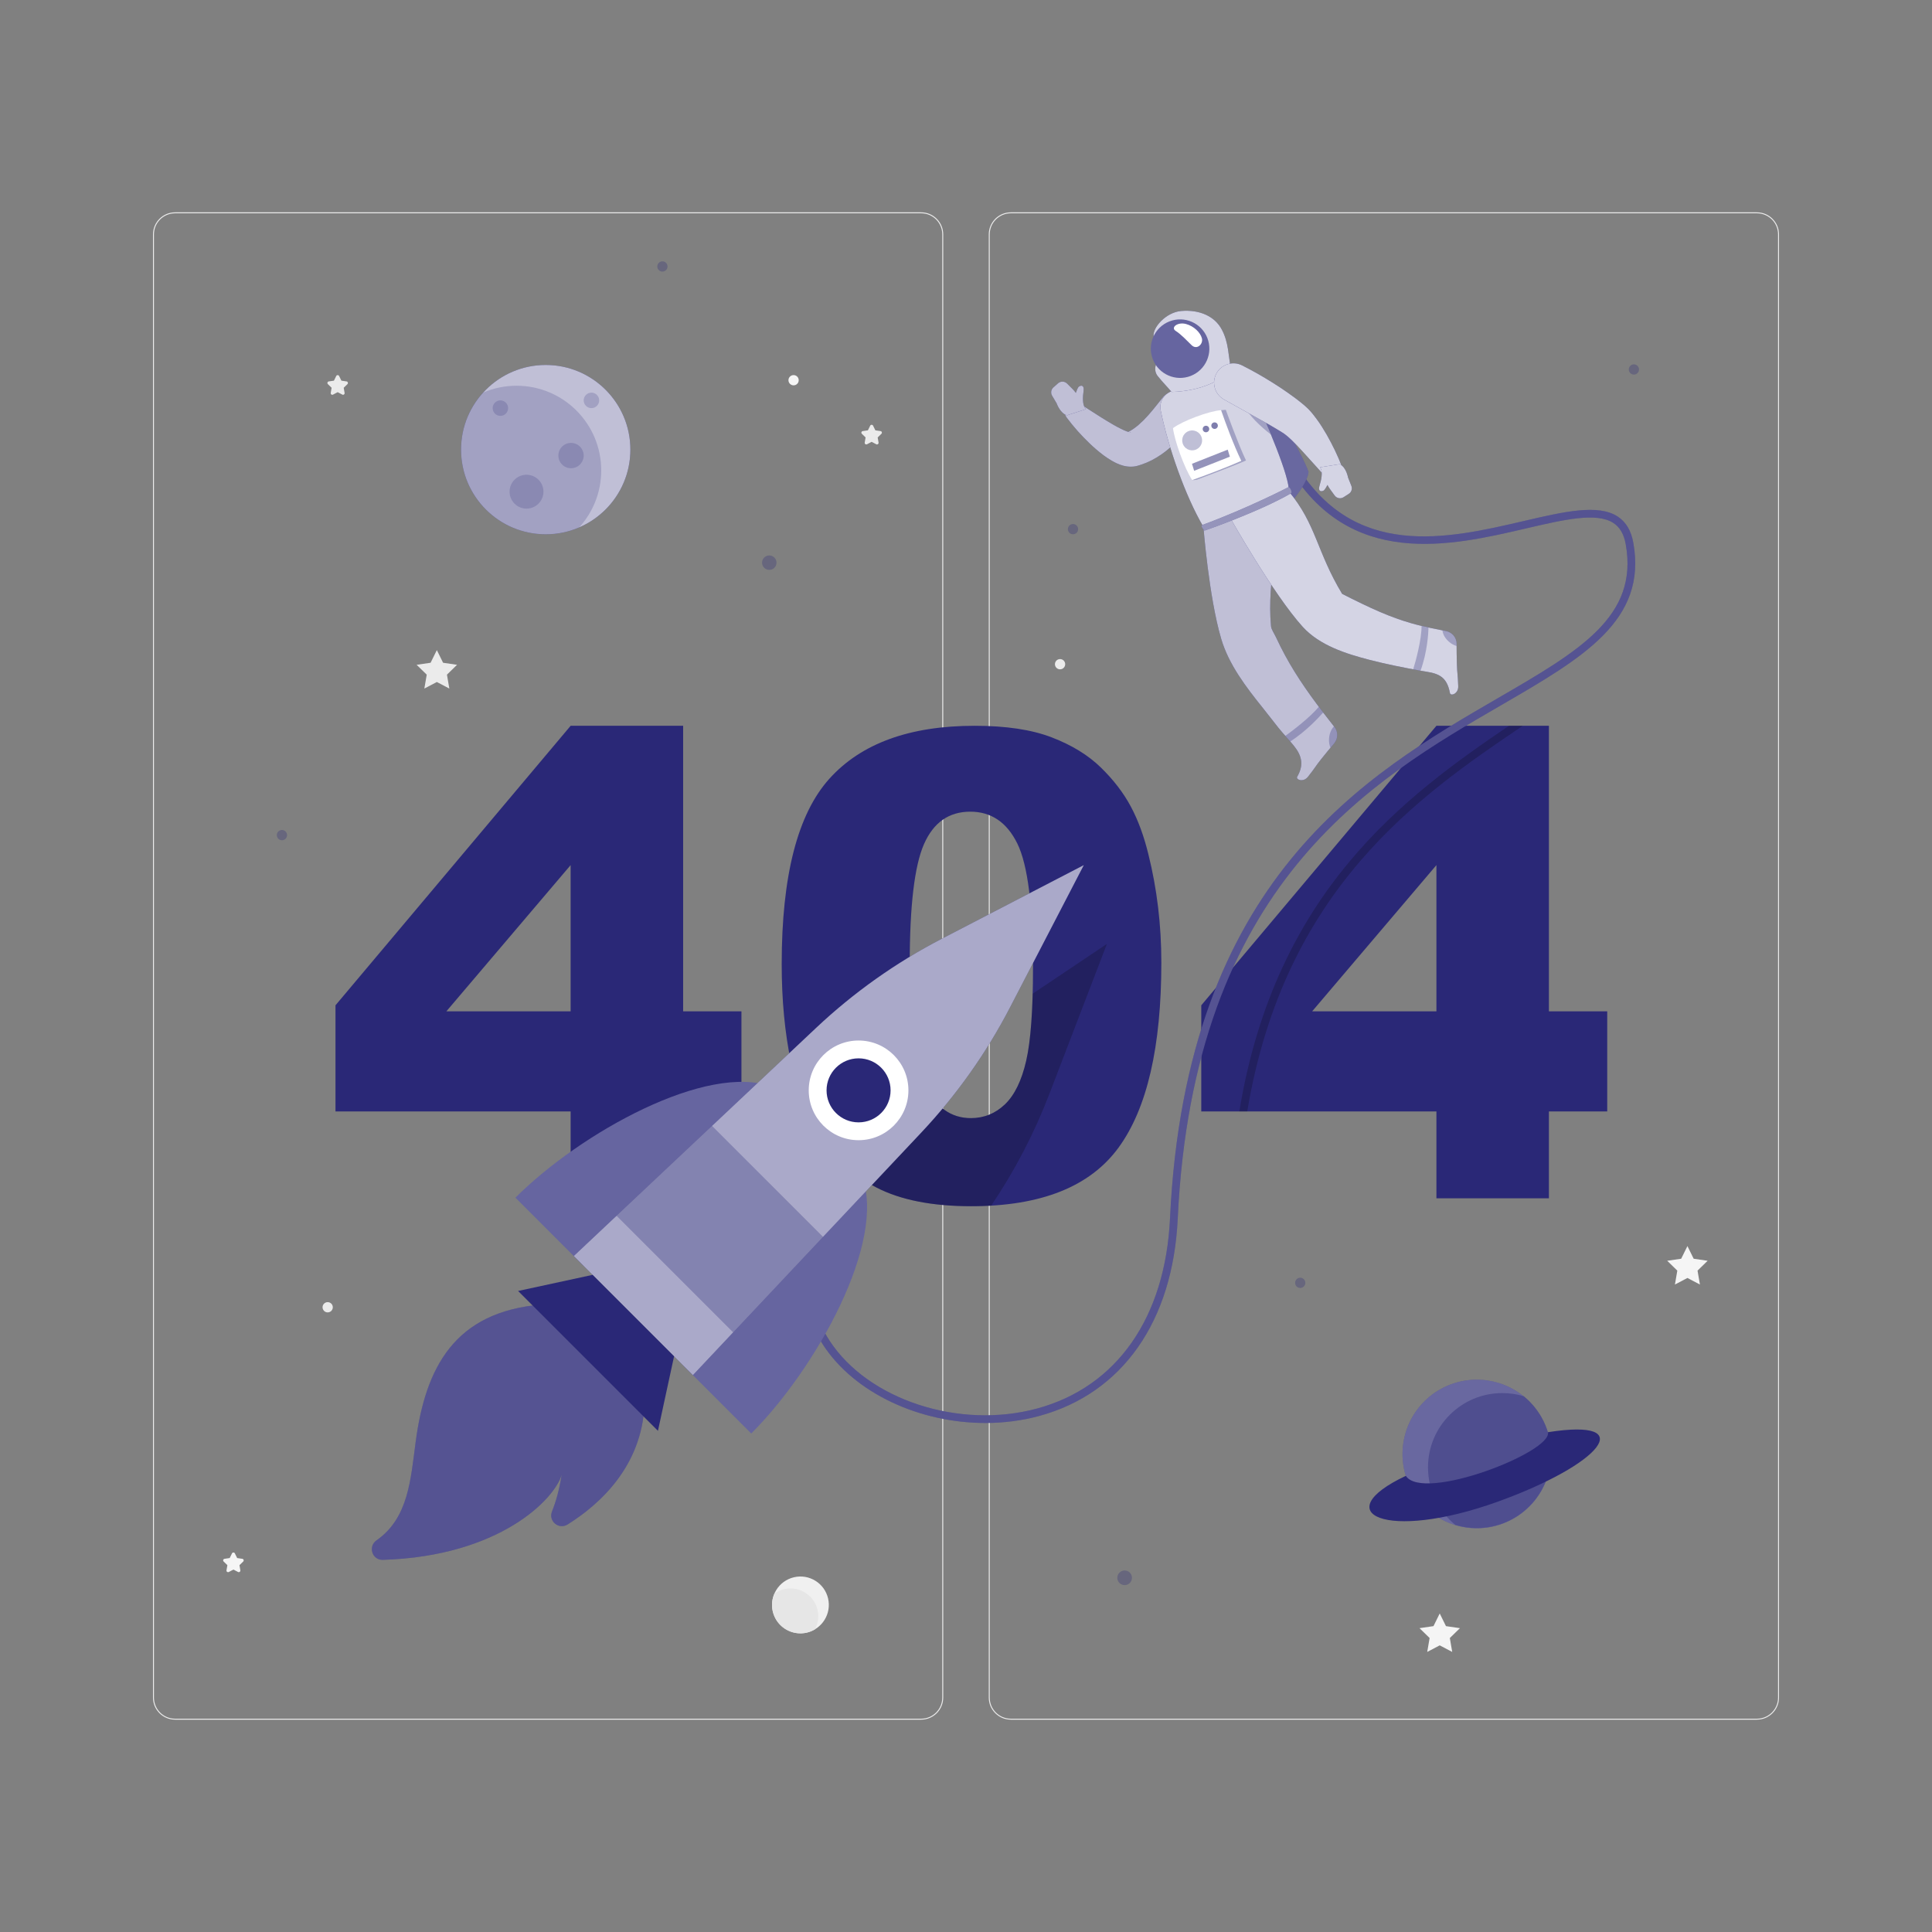 <svg width="500" height="500" viewBox="0 0 500 500" fill="none" xmlns="http://www.w3.org/2000/svg">
<rect x="0" y="0" width="500" height="500" fill="#808080" stroke="none"/>
<path d="M238.401 445.047H45.302C42.155 445.047 39.594 442.487 39.594 439.339V60.66C39.594 57.513 42.155 54.952 45.302 54.952H238.401C241.547 54.952 244.108 57.513 244.108 60.66V439.339C244.108 442.487 241.547 445.047 238.401 445.047ZM45.302 55.203C42.292 55.203 39.844 57.651 39.844 60.661V439.34C39.844 442.35 42.292 444.798 45.302 444.798H238.401C241.41 444.798 243.858 442.35 243.858 439.34V60.66C243.858 57.651 241.41 55.202 238.401 55.202L45.302 55.203Z" fill="#EBEBEB"/>
<path d="M454.698 445.047H261.599C258.453 445.047 255.892 442.487 255.892 439.339V60.66C255.892 57.513 258.453 54.952 261.599 54.952H454.698C457.846 54.952 460.406 57.513 460.406 60.66V439.339C460.406 442.487 457.845 445.047 454.698 445.047ZM261.599 55.203C258.59 55.203 256.142 57.651 256.142 60.661V439.34C256.142 442.35 258.59 444.798 261.599 444.798H454.698C457.708 444.798 460.156 442.35 460.156 439.34V60.66C460.156 57.651 457.708 55.202 454.698 55.202L261.599 55.203Z" fill="#EBEBEB"/>
<path d="M113.054 168.247L114.671 171.523L118.286 172.049L115.67 174.599L116.288 178.2L113.054 176.5L109.82 178.2L110.438 174.599L107.821 172.049L111.437 171.523L113.054 168.247Z" fill="#EBEBEB"/>
<path d="M436.705 322.483L438.322 325.759L441.937 326.285L439.321 328.835L439.939 332.436L436.705 330.736L433.471 332.436L434.088 328.835L431.472 326.285L435.088 325.759L436.705 322.483Z" fill="#F5F5F5"/>
<path d="M372.599 417.566L374.216 420.842L377.832 421.367L375.215 423.918L375.833 427.519L372.599 425.819L369.365 427.519L369.983 423.918L367.366 421.367L370.982 420.842L372.599 417.566Z" fill="#F5F5F5"/>
<path d="M225.945 110.154L226.545 111.37L227.887 111.565C228.222 111.614 228.356 112.025 228.113 112.262L227.142 113.209L227.371 114.546C227.428 114.88 227.078 115.134 226.779 114.977L225.578 114.346L224.377 114.977C224.077 115.135 223.727 114.88 223.785 114.546L224.014 113.209L223.043 112.262C222.801 112.026 222.934 111.614 223.269 111.565L224.611 111.37L225.211 110.154C225.362 109.85 225.795 109.85 225.945 110.154Z" fill="#EBEBEB"/>
<path d="M60.777 402.008L61.377 403.224L62.719 403.419C63.054 403.468 63.188 403.879 62.945 404.116L61.974 405.063L62.203 406.4C62.26 406.734 61.91 406.988 61.611 406.831L60.41 406.2L59.209 406.831C58.909 406.988 58.559 406.734 58.617 406.4L58.846 405.063L57.875 404.116C57.633 403.88 57.766 403.468 58.101 403.419L59.443 403.224L60.043 402.008C60.194 401.704 60.627 401.704 60.777 402.008Z" fill="#F5F5F5"/>
<path d="M87.755 97.301L88.355 98.517L89.697 98.712C90.032 98.761 90.166 99.172 89.923 99.409L88.952 100.356L89.181 101.693C89.238 102.027 88.888 102.281 88.588 102.123L87.387 101.492L86.187 102.123C85.887 102.281 85.537 102.026 85.594 101.693L85.823 100.356L84.852 99.409C84.61 99.173 84.743 98.761 85.078 98.712L86.42 98.517L87.02 97.301C87.172 96.997 87.605 96.997 87.755 97.301Z" fill="#EBEBEB"/>
<path d="M86.131 338.319C86.131 339.052 85.537 339.646 84.804 339.646C84.071 339.646 83.477 339.052 83.477 338.319C83.477 337.586 84.071 336.992 84.804 336.992C85.536 336.992 86.131 337.586 86.131 338.319Z" fill="#EBEBEB"/>
<path d="M275.671 171.894C275.671 172.627 275.077 173.221 274.344 173.221C273.611 173.221 273.017 172.627 273.017 171.894C273.017 171.161 273.611 170.567 274.344 170.567C275.077 170.567 275.671 171.161 275.671 171.894Z" fill="#EBEBEB"/>
<path d="M206.707 98.4C206.707 99.133 206.113 99.727 205.38 99.727C204.647 99.727 204.053 99.133 204.053 98.4C204.053 97.667 204.647 97.073 205.38 97.073C206.113 97.073 206.707 97.668 206.707 98.4Z" fill="#F5F5F5"/>
<path d="M208.84 422.498C212.79 421.565 215.235 417.608 214.303 413.658C213.37 409.709 209.413 407.263 205.463 408.196C201.514 409.128 199.068 413.086 200.001 417.035C200.933 420.985 204.891 423.43 208.84 422.498Z" fill="#F0F0F0"/>
<path d="M204.597 411.09C203.037 411.09 201.587 411.59 200.407 412.45C200.017 413.35 199.797 414.34 199.797 415.38C199.797 419.44 203.087 422.72 207.147 422.72C208.517 422.72 209.807 422.34 210.907 421.681C210.897 421.671 210.897 421.671 210.907 421.671C211.457 420.651 211.767 419.491 211.767 418.251C211.767 414.3 208.557 411.09 204.597 411.09Z" fill="#E6E6E6"/>
<path d="M147.68 287.645H86.825V260.17L147.68 187.833H176.795V261.728H191.885V287.645H176.795V310.117H147.68V287.645ZM147.68 261.728V223.89L115.524 261.728H147.68Z" fill="#2A2877"/>
<path d="M202.302 249.508C202.302 226.654 206.415 210.662 214.645 201.53C222.874 192.399 235.407 187.833 252.249 187.833C260.34 187.833 266.984 188.832 272.178 190.827C277.372 192.823 281.61 195.42 284.89 198.618C288.17 201.817 290.754 205.179 292.64 208.706C294.527 212.232 296.044 216.347 297.192 221.05C299.433 230.017 300.554 239.367 300.554 249.099C300.554 270.914 296.863 286.881 289.482 296.995C282.1 307.111 269.388 312.167 251.345 312.167C241.229 312.167 233.055 310.553 226.823 307.328C220.589 304.103 215.476 299.373 211.486 293.14C208.586 288.712 206.331 282.656 204.72 274.974C203.107 267.292 202.302 258.804 202.302 249.508ZM235.436 249.59C235.436 264.9 236.789 275.357 239.495 280.962C242.202 286.566 246.125 289.368 251.264 289.368C254.654 289.368 257.593 288.179 260.081 285.8C262.569 283.422 264.4 279.664 265.577 274.524C266.752 269.385 267.34 261.374 267.34 250.493C267.34 234.529 265.987 223.798 263.281 218.303C260.574 212.807 256.515 210.06 251.101 210.06C245.578 210.06 241.587 212.863 239.126 218.467C236.666 224.071 235.436 234.446 235.436 249.59Z" fill="#2A2877"/>
<path d="M371.744 287.645H310.889V260.17L371.744 187.833H400.859V261.728H415.949V287.645H400.859V310.117H371.744V287.645ZM371.744 261.728V223.89L339.589 261.728H371.744Z" fill="#2A2877"/>
<g opacity="0.3">
<path d="M200.952 145.618C200.952 146.648 200.117 147.483 199.087 147.483C198.057 147.483 197.222 146.648 197.222 145.618C197.222 144.588 198.057 143.753 199.087 143.753C200.117 143.753 200.952 144.588 200.952 145.618Z" fill="#2A2877"/>
<path d="M72.966 217.452C73.697 217.452 74.289 216.86 74.289 216.129C74.289 215.398 73.697 214.806 72.966 214.806C72.235 214.806 71.643 215.398 71.643 216.129C71.643 216.86 72.235 217.452 72.966 217.452Z" fill="#2A2877"/>
<path d="M291.054 410.226C292.099 410.226 292.947 409.378 292.947 408.333C292.947 407.287 292.099 406.44 291.054 406.44C290.009 406.44 289.161 407.287 289.161 408.333C289.161 409.378 290.009 410.226 291.054 410.226Z" fill="#2A2877"/>
<path d="M336.498 333.323C337.229 333.323 337.821 332.731 337.821 332C337.821 331.269 337.229 330.677 336.498 330.677C335.767 330.677 335.175 331.269 335.175 332C335.175 332.731 335.767 333.323 336.498 333.323Z" fill="#2A2877"/>
<path d="M424.173 95.619C424.173 96.35 423.581 96.942 422.85 96.942C422.119 96.942 421.527 96.35 421.527 95.619C421.527 94.888 422.119 94.296 422.85 94.296C423.581 94.296 424.173 94.888 424.173 95.619Z" fill="#2A2877"/>
<path d="M172.754 68.963C172.754 69.694 172.162 70.286 171.431 70.286C170.7 70.286 170.108 69.694 170.108 68.963C170.108 68.232 170.7 67.64 171.431 67.64C172.162 67.64 172.754 68.232 172.754 68.963Z" fill="#2A2877"/>
<path d="M277.695 138.266C278.426 138.266 279.018 137.674 279.018 136.943C279.018 136.212 278.426 135.62 277.695 135.62C276.964 135.62 276.372 136.212 276.372 136.943C276.372 137.674 276.964 138.266 277.695 138.266Z" fill="#2A2877"/>
</g>
<path d="M141.233 138.271C153.334 138.271 163.143 128.462 163.143 116.361C163.143 104.26 153.334 94.451 141.233 94.451C129.132 94.451 119.323 104.26 119.323 116.361C119.323 128.462 129.132 138.271 141.233 138.271Z" fill="#2A2877"/>
<path opacity="0.7" d="M141.233 138.271C153.334 138.271 163.143 128.462 163.143 116.361C163.143 104.26 153.334 94.451 141.233 94.451C129.132 94.451 119.323 104.26 119.323 116.361C119.323 128.462 129.132 138.271 141.233 138.271Z" fill="white"/>
<path opacity="0.2" d="M133.682 99.83C130.611 99.83 127.696 100.465 125.041 101.6C121.491 105.493 119.325 110.678 119.325 116.362C119.325 128.459 129.132 138.266 141.229 138.266C144.31 138.266 147.246 137.631 149.912 136.486C149.912 136.486 149.912 136.486 149.912 136.476C153.441 132.582 155.596 127.418 155.596 121.745C155.597 109.637 145.79 99.83 133.682 99.83Z" fill="#2A2877"/>
<path opacity="0.2" d="M131.504 105.623C131.504 106.729 130.607 107.626 129.501 107.626C128.395 107.626 127.498 106.729 127.498 105.623C127.498 104.517 128.395 103.62 129.501 103.62C130.607 103.62 131.504 104.517 131.504 105.623Z" fill="#2A2877"/>
<path opacity="0.2" d="M155.064 103.62C155.064 104.726 154.167 105.623 153.061 105.623C151.955 105.623 151.058 104.726 151.058 103.62C151.058 102.514 151.955 101.617 153.061 101.617C154.167 101.618 155.064 102.514 155.064 103.62Z" fill="#2A2877"/>
<path opacity="0.2" d="M151.058 117.901C151.058 119.711 149.591 121.179 147.78 121.179C145.97 121.179 144.502 119.711 144.502 117.901C144.502 116.091 145.969 114.623 147.78 114.623C149.59 114.623 151.058 116.091 151.058 117.901Z" fill="#2A2877"/>
<path opacity="0.2" d="M140.642 127.246C140.642 129.666 138.68 131.627 136.261 131.627C133.841 131.627 131.88 129.665 131.88 127.246C131.88 124.826 133.842 122.865 136.261 122.865C138.68 122.865 140.642 124.827 140.642 127.246Z" fill="#2A2877"/>
<path d="M400.907 380.704C403.347 370.37 396.948 360.015 386.615 357.575C376.281 355.135 365.926 361.534 363.486 371.867C361.046 382.201 367.445 392.556 377.778 394.996C388.112 397.436 398.467 391.037 400.907 380.704Z" fill="#2A2877"/>
<path opacity="0.3" d="M400.907 380.704C403.347 370.37 396.948 360.015 386.615 357.575C376.281 355.135 365.926 361.534 363.486 371.867C361.046 382.201 367.445 392.556 377.778 394.996C388.112 397.436 398.467 391.037 400.907 380.704Z" fill="white"/>
<path opacity="0.4" d="M394.333 361.339C392.584 360.808 390.721 360.527 388.795 360.527C378.176 360.527 369.566 369.137 369.566 379.755C369.566 385.773 372.325 391.134 376.656 394.663C378.405 395.194 380.268 395.475 382.195 395.475C392.814 395.475 401.423 386.865 401.423 376.247C401.423 370.23 398.664 364.858 394.333 361.339Z" fill="#2A2877"/>
<path d="M363.83 381.948C343.296 391.61 358.614 399.057 387.542 388.661C414.326 379.035 424.509 366.892 400.594 370.655C401.828 375.763 368.282 388.834 363.83 381.948Z" fill="#2A2877"/>
<path opacity="0.2" d="M394.097 187.83C367.207 206 332.397 229.96 322.787 287.64H320.737C330.087 230.66 363.627 206.07 390.527 187.83H394.097Z" fill="black"/>
<path d="M255.019 368.267C238.049 368.268 221.21 360.605 213.033 348.081C207.98 340.342 202.113 324.131 219.588 302.503L221.144 303.761C208.782 319.06 206.496 334.411 214.708 346.988C224.702 362.297 248.304 369.994 268.438 364.516C289.066 358.903 301.59 340.959 302.799 315.288C306.934 227.481 353.583 200.433 387.645 180.683C408.807 168.413 424.097 159.547 420.736 140.845C420.27 138.25 419.235 136.457 417.573 135.364C413.22 132.496 404.72 134.478 394.879 136.772C375.573 141.269 349.133 147.429 333.382 120.638L335.106 119.624C350.112 145.147 374.683 139.424 394.425 134.823C404.715 132.427 413.602 130.356 418.673 133.692C420.818 135.104 422.137 137.328 422.705 140.491C426.314 160.573 409.692 170.211 388.648 182.413C354.984 201.932 308.88 228.664 304.796 315.381C303.544 341.977 290.483 360.589 268.962 366.445C264.427 367.679 259.716 368.266 255.019 368.267Z" fill="#2A2877"/>
<path opacity="0.2" d="M255.019 368.267C238.049 368.268 221.21 360.605 213.033 348.081C207.98 340.342 202.113 324.131 219.588 302.503L221.144 303.761C208.782 319.06 206.496 334.411 214.708 346.988C224.702 362.297 248.304 369.994 268.438 364.516C289.066 358.903 301.59 340.959 302.799 315.288C306.934 227.481 353.583 200.433 387.645 180.683C408.807 168.413 424.097 159.547 420.736 140.845C420.27 138.25 419.235 136.457 417.573 135.364C413.22 132.496 404.72 134.478 394.879 136.772C375.573 141.269 349.133 147.429 333.382 120.638L335.106 119.624C350.112 145.147 374.683 139.424 394.425 134.823C404.715 132.427 413.602 130.356 418.673 133.692C420.818 135.104 422.137 137.328 422.705 140.491C426.314 160.573 409.692 170.211 388.648 182.413C354.984 201.932 308.88 228.664 304.796 315.381C303.544 341.977 290.483 360.589 268.962 366.445C264.427 367.679 259.716 368.266 255.019 368.267Z" fill="white"/>
<path d="M312.758 96.949C319.613 96.824 326.34 99.083 326.34 99.083C326.34 99.083 337.305 117.854 338.642 122.15C338.181 126.39 331.027 133.341 331.027 133.341L312.758 96.949Z" fill="#2A2877"/>
<path opacity="0.3" d="M312.758 96.949C319.613 96.824 326.34 99.083 326.34 99.083C326.34 99.083 337.305 117.854 338.642 122.15C338.181 126.39 331.027 133.341 331.027 133.341L312.758 96.949Z" fill="white"/>
<path d="M345.339 188.133C341.203 182.885 337.142 177.539 333.78 171.748C332.94 170.301 332.144 168.827 331.391 167.333C330.963 166.484 330.549 165.628 330.147 164.766C329.796 164.013 329.021 162.904 328.943 162.082C327.742 149.41 332.08 140.082 327.915 129.91L311.444 136.347C311.444 136.347 312.845 154.469 316.042 165.31C318.026 172.036 322.517 177.859 326.845 183.247C328.199 184.933 329.504 186.657 330.855 188.345C332.134 189.943 333.567 191.409 334.849 192.999C336.796 195.412 337.444 197.715 335.964 200.56C335.885 200.712 335.802 200.863 335.717 201.013C335.297 201.754 337.263 202.594 338.498 201.034C340.54 198.453 340.219 198.612 341.96 196.411C343.017 195.075 344.231 193.632 345.279 192.378C346.303 191.155 346.326 189.385 345.339 188.133Z" fill="#2A2877"/>
<path opacity="0.7" d="M345.339 188.133C341.203 182.885 337.142 177.539 333.78 171.748C332.94 170.301 332.144 168.827 331.391 167.333C330.963 166.484 330.549 165.628 330.147 164.766C329.796 164.013 329.021 162.904 328.943 162.082C327.742 149.41 332.08 140.082 327.915 129.91L311.444 136.347C311.444 136.347 312.845 154.469 316.042 165.31C318.026 172.036 322.517 177.859 326.845 183.247C328.199 184.933 329.504 186.657 330.855 188.345C332.134 189.943 333.567 191.409 334.849 192.999C336.796 195.412 337.444 197.715 335.964 200.56C335.885 200.712 335.802 200.863 335.717 201.013C335.297 201.754 337.263 202.594 338.498 201.034C340.54 198.453 340.219 198.612 341.96 196.411C343.017 195.075 344.231 193.632 345.279 192.378C346.303 191.155 346.326 189.385 345.339 188.133Z" fill="white"/>
<path opacity="0.3" d="M341.312 182.918C339.107 185.583 334.624 189.04 332.648 190.441C333.078 190.92 333.504 191.409 333.931 191.898C337.999 189.241 341.215 185.794 342.435 184.394C342.058 183.909 341.685 183.413 341.312 182.918Z" fill="#2A2877"/>
<path opacity="0.3" d="M345.335 188.135C345.297 188.083 345.257 188.041 345.219 187.99C344.525 188.713 344.036 189.866 343.954 191.16C343.888 192.054 344.038 192.872 344.331 193.511C344.664 193.125 344.975 192.743 345.28 192.38C346.308 191.156 346.322 189.387 345.335 188.135Z" fill="#2A2877"/>
<path d="M308.842 108.951C307.119 111.457 305.088 113.927 302.467 116.145C301.166 117.26 299.681 118.269 298.05 119.125C297.227 119.545 296.362 119.909 295.467 120.21L294.792 120.427L294.574 120.495C294.416 120.543 294.257 120.586 294.097 120.624C293.795 120.692 293.492 120.738 293.224 120.76C292.141 120.842 291.356 120.688 290.709 120.527C289.432 120.179 288.579 119.714 287.772 119.263C286.977 118.804 286.279 118.334 285.618 117.849C284.316 116.858 283.138 115.863 282.04 114.801C279.83 112.691 277.87 110.503 276.05 108.066C275.22 106.955 275.448 105.382 276.559 104.553C277.416 103.912 278.549 103.902 279.402 104.441L279.478 104.49C281.838 105.988 284.219 107.568 286.542 108.982C287.715 109.674 288.861 110.37 289.988 110.912C290.542 111.192 291.085 111.447 291.575 111.628C292.052 111.814 292.528 111.92 292.652 111.895C292.704 111.892 292.642 111.821 292.274 111.834C292.185 111.839 292.059 111.851 291.931 111.879C291.857 111.893 291.785 111.912 291.713 111.935C291.644 111.958 291.742 111.916 291.748 111.91L292.079 111.741C292.519 111.517 292.941 111.237 293.369 110.952C294.225 110.373 295.04 109.638 295.872 108.832C297.518 107.197 299.102 105.162 300.774 103.046L300.796 103.017C302.508 100.849 305.654 100.48 307.822 102.192C309.898 103.831 310.315 106.8 308.842 108.951Z" fill="#2A2877"/>
<path opacity="0.7" d="M308.842 108.951C307.119 111.457 305.088 113.927 302.467 116.145C301.166 117.26 299.681 118.269 298.05 119.125C297.227 119.545 296.362 119.909 295.467 120.21L294.792 120.427L294.574 120.495C294.416 120.543 294.257 120.586 294.097 120.624C293.795 120.692 293.492 120.738 293.224 120.76C292.141 120.842 291.356 120.688 290.709 120.527C289.432 120.179 288.579 119.714 287.772 119.263C286.977 118.804 286.279 118.334 285.618 117.849C284.316 116.858 283.138 115.863 282.04 114.801C279.83 112.691 277.87 110.503 276.05 108.066C275.22 106.955 275.448 105.382 276.559 104.553C277.416 103.912 278.549 103.902 279.402 104.441L279.478 104.49C281.838 105.988 284.219 107.568 286.542 108.982C287.715 109.674 288.861 110.37 289.988 110.912C290.542 111.192 291.085 111.447 291.575 111.628C292.052 111.814 292.528 111.92 292.652 111.895C292.704 111.892 292.642 111.821 292.274 111.834C292.185 111.839 292.059 111.851 291.931 111.879C291.857 111.893 291.785 111.912 291.713 111.935C291.644 111.958 291.742 111.916 291.748 111.91L292.079 111.741C292.519 111.517 292.941 111.237 293.369 110.952C294.225 110.373 295.04 109.638 295.872 108.832C297.518 107.197 299.102 105.162 300.774 103.046L300.796 103.017C302.508 100.849 305.654 100.48 307.822 102.192C309.898 103.831 310.315 106.8 308.842 108.951Z" fill="white"/>
<path d="M272.285 102.416L273.457 104.382C273.457 104.382 274.352 106.998 276.143 107.482L280.997 105.91L280.754 105.502C280.756 105.503 280.759 105.503 280.761 105.503C280.139 104.556 280.206 102.73 280.425 101.211C280.643 99.692 279.855 99.638 279.273 100.016C278.937 100.234 278.699 100.927 278.426 101.674C278.187 101.345 277.931 101.028 277.642 100.74L276.159 99.263C275.519 98.626 274.494 98.597 273.819 99.197L272.617 100.265C272.005 100.809 271.866 101.712 272.285 102.416Z" fill="#2A2877"/>
<path opacity="0.7" d="M272.285 102.416L273.457 104.382C273.457 104.382 274.352 106.998 276.143 107.482L280.997 105.91L280.754 105.502C280.756 105.503 280.759 105.503 280.761 105.503C280.139 104.556 280.206 102.73 280.425 101.211C280.643 99.692 279.855 99.638 279.273 100.016C278.937 100.234 278.699 100.927 278.426 101.674C278.187 101.345 277.931 101.028 277.642 100.74L276.159 99.263C275.519 98.626 274.494 98.597 273.819 99.197L272.617 100.265C272.005 100.809 271.866 101.712 272.285 102.416Z" fill="white"/>
<path d="M317.674 95.224C313.025 96.352 306.638 99.005 302.325 101.692C300.796 102.644 300.033 104.452 300.393 106.217C302.317 115.657 306.707 128.302 311.446 136.346L333.557 127.199C333.709 123.299 328.341 110.679 322.873 98.482C321.891 96.288 320.01 94.658 317.674 95.224Z" fill="#2A2877"/>
<path opacity="0.8" d="M317.674 95.224C313.025 96.352 306.638 99.005 302.325 101.692C300.796 102.644 300.033 104.452 300.393 106.217C302.317 115.657 306.707 128.302 311.446 136.346L333.557 127.199C333.709 123.299 328.341 110.679 322.873 98.482C321.891 96.288 320.01 94.658 317.674 95.224Z" fill="white"/>
<path opacity="0.3" d="M326.296 106.214L321.908 104.743C322.89 107.31 326.441 110.564 328.938 112.475C328.115 110.469 327.223 108.372 326.296 106.214Z" fill="#2A2877"/>
<path d="M316.217 85.32C314.392 81.839 310.443 80.087 305.701 80.483C301.703 80.817 298.157 84.899 298.578 87.105C298.998 89.311 302.363 90.245 302.972 91.011L300.199 93.021C298.819 94.022 298.549 95.968 299.603 97.308C300.77 98.79 302.306 100.338 303.201 101.431C310.865 101.232 316.533 98.308 318.575 95.495C317.841 91.916 318.032 88.782 316.217 85.32Z" fill="#2A2877"/>
<path opacity="0.8" d="M316.217 85.32C314.392 81.839 310.443 80.087 305.701 80.483C301.703 80.817 298.157 84.899 298.578 87.105C298.998 89.311 302.363 90.245 302.972 91.011L300.199 93.021C298.819 94.022 298.549 95.968 299.603 97.308C300.77 98.79 302.306 100.338 303.201 101.431C310.865 101.232 316.533 98.308 318.575 95.495C317.841 91.916 318.032 88.782 316.217 85.32Z" fill="white"/>
<path d="M312.461 87.476C313.983 91.372 312.06 95.764 308.164 97.286C304.268 98.808 299.876 96.885 298.354 92.989C296.832 89.094 298.755 84.701 302.651 83.179C306.546 81.657 310.938 83.581 312.461 87.476Z" fill="#6665A0"/>
<path d="M377.388 177.596C377.277 174.307 377.135 174.636 377.039 171.832C376.981 170.129 376.974 168.243 376.963 166.609C376.952 165.014 375.825 163.649 374.262 163.332C372.937 163.063 371.608 162.807 370.285 162.525C368.559 162.157 366.853 161.761 365.158 161.269C363.844 160.887 362.541 160.466 361.253 160.002C359.873 159.505 358.512 158.96 357.164 158.382C355.588 157.706 354.031 156.986 352.486 156.244C350.761 155.416 349.049 154.56 347.343 153.693C340.762 142.798 340.62 135.619 333.557 127.198L318.397 134.056C318.397 134.056 329.536 153.821 337.122 162.201C341.489 167.024 348.34 169.198 354.45 170.776C358.858 171.914 363.328 172.785 367.803 173.607C369.543 173.926 371.434 174.05 372.931 175.089C374.11 175.907 374.72 177.184 375.068 178.541C375.139 178.818 375.199 179.098 375.253 179.38C375.413 180.217 377.456 179.585 377.388 177.596Z" fill="#2A2877"/>
<path opacity="0.8" d="M377.388 177.596C377.277 174.307 377.135 174.636 377.039 171.832C376.981 170.129 376.974 168.243 376.963 166.609C376.952 165.014 375.825 163.649 374.262 163.332C372.937 163.063 371.608 162.807 370.285 162.525C368.559 162.157 366.853 161.761 365.158 161.269C363.844 160.887 362.541 160.466 361.253 160.002C359.873 159.505 358.512 158.96 357.164 158.382C355.588 157.706 354.031 156.986 352.486 156.244C350.761 155.416 349.049 154.56 347.343 153.693C340.762 142.798 340.62 135.619 333.557 127.198L318.397 134.056C318.397 134.056 329.536 153.821 337.122 162.201C341.489 167.024 348.34 169.198 354.45 170.776C358.858 171.914 363.328 172.785 367.803 173.607C369.543 173.926 371.434 174.05 372.931 175.089C374.11 175.907 374.72 177.184 375.068 178.541C375.139 178.818 375.199 179.098 375.253 179.38C375.413 180.217 377.456 179.585 377.388 177.596Z" fill="white"/>
<path opacity="0.3" d="M369.7 162.4C369.103 162.269 368.497 162.135 367.894 161.992C367.941 165.445 366.322 171.409 365.727 173.216C366.358 173.335 366.998 173.457 367.629 173.577C369.384 168.832 369.66 163.809 369.7 162.4Z" fill="#2A2877"/>
<path opacity="0.3" d="M376.961 166.61C376.95 165.011 375.827 163.649 374.267 163.329C373.953 163.265 373.629 163.197 373.313 163.143C373.379 164.083 373.963 165.174 374.941 166.04C375.582 166.618 376.307 167.002 376.973 167.183C376.963 166.984 376.962 166.797 376.961 166.61Z" fill="#2A2877"/>
<path d="M311.046 87.54C311.451 89.056 309.754 90.65 308.396 89.339C307.294 88.275 305.634 86.493 304.279 85.646C302.887 84.775 304.743 83.259 306.929 83.847C308.97 84.397 310.641 86.023 311.046 87.54Z" fill="white"/>
<path d="M311.161 135.86C310.456 136.12 311.744 137.316 311.744 137.316C311.744 137.316 325.714 132.529 334.239 127.6C334.311 126.569 333.561 126.022 333.561 126.022C333.561 126.022 323.189 131.426 311.161 135.86Z" fill="#2A2877"/>
<path opacity="0.5" d="M311.161 135.86C310.456 136.12 311.744 137.316 311.744 137.316C311.744 137.316 325.714 132.529 334.239 127.6C334.311 126.569 333.561 126.022 333.561 126.022C333.561 126.022 323.189 131.426 311.161 135.86Z" fill="white"/>
<path d="M321.46 94.563C324.218 95.956 326.814 97.431 329.407 99.064C330.698 99.877 331.983 100.712 333.249 101.613C334.525 102.496 335.784 103.427 337.047 104.475L337.521 104.863L338.112 105.396C338.532 105.766 338.84 106.107 339.149 106.447C339.473 106.798 339.74 107.136 340.003 107.473C340.276 107.812 340.535 108.149 340.768 108.481C341.757 109.809 342.563 111.16 343.354 112.5C344.891 115.217 346.222 117.93 347.32 120.849C347.81 122.151 347.152 123.603 345.849 124.094C344.871 124.462 343.807 124.182 343.131 123.468L343.082 123.414C341.073 121.286 339.146 119.041 337.207 116.956C335.31 114.877 333.295 112.743 331.67 111.815C329.4 110.399 326.872 108.993 324.36 107.608L316.797 103.41L316.778 103.4C314.363 102.06 313.492 99.016 314.832 96.601C316.141 94.246 319.077 93.363 321.46 94.563Z" fill="#2A2877"/>
<path opacity="0.8" d="M321.46 94.563C324.218 95.956 326.814 97.431 329.407 99.064C330.698 99.877 331.983 100.712 333.249 101.613C334.525 102.496 335.784 103.427 337.047 104.475L337.521 104.863L338.112 105.396C338.532 105.766 338.84 106.107 339.149 106.447C339.473 106.798 339.74 107.136 340.003 107.473C340.276 107.812 340.535 108.149 340.768 108.481C341.757 109.809 342.563 111.16 343.354 112.5C344.891 115.217 346.222 117.93 347.32 120.849C347.81 122.151 347.152 123.603 345.849 124.094C344.871 124.462 343.807 124.182 343.131 123.468L343.082 123.414C341.073 121.286 339.146 119.041 337.207 116.956C335.31 114.877 333.295 112.743 331.67 111.815C329.4 110.399 326.872 108.993 324.36 107.608L316.797 103.41L316.778 103.4C314.363 102.06 313.492 99.016 314.832 96.601C316.141 94.246 319.077 93.363 321.46 94.563Z" fill="white"/>
<path d="M349.733 125.738L348.884 123.613C348.884 123.613 348.41 120.889 346.717 120.13L341.677 120.922L341.853 121.363C341.851 121.362 341.849 121.361 341.846 121.361C342.312 122.393 341.959 124.187 341.505 125.652C341.051 127.118 341.821 127.295 342.455 127.013C342.821 126.85 343.165 126.203 343.551 125.508C343.736 125.871 343.939 126.224 344.179 126.553L345.412 128.244C345.944 128.973 346.952 129.163 347.713 128.676L349.067 127.809C349.758 127.368 350.038 126.499 349.733 125.738Z" fill="#2A2877"/>
<path opacity="0.8" d="M349.733 125.738L348.884 123.613C348.884 123.613 348.41 120.889 346.717 120.13L341.677 120.922L341.853 121.363C341.851 121.362 341.849 121.361 341.846 121.361C342.312 122.393 341.959 124.187 341.505 125.652C341.051 127.118 341.821 127.295 342.455 127.013C342.821 126.85 343.165 126.203 343.551 125.508C343.736 125.871 343.939 126.224 344.179 126.553L345.412 128.244C345.944 128.973 346.952 129.163 347.713 128.676L349.067 127.809C349.758 127.368 350.038 126.499 349.733 125.738Z" fill="white"/>
<path opacity="0.3" d="M317.236 106.057L316.017 106.156L308.532 124.24C308.972 124.27 309.376 124.233 309.75 124.141C309.75 124.141 319.51 120.504 322.464 119.171C320.476 115.051 317.236 106.057 317.236 106.057Z" fill="#2A2877"/>
<path d="M303.568 110.802C303.985 114.059 306.427 120.981 308.533 124.24C312.188 122.98 318.293 120.603 321.247 119.27C319.258 115.151 317.164 109.475 316.018 106.157C312.869 106.366 306.006 108.951 303.568 110.802Z" fill="white"/>
<path opacity="0.3" d="M311 114.713C310.592 116.078 309.154 116.853 307.79 116.444C306.426 116.035 305.65 114.598 306.059 113.234C306.468 111.869 307.905 111.094 309.269 111.503C310.633 111.911 311.408 113.348 311 114.713Z" fill="#2A2877"/>
<path opacity="0.6" d="M312.913 111.268C312.779 111.715 312.308 111.969 311.861 111.835C311.414 111.701 311.16 111.23 311.293 110.783C311.427 110.336 311.898 110.082 312.345 110.216C312.793 110.349 313.047 110.82 312.913 111.268Z" fill="#2A2877"/>
<path opacity="0.6" d="M315.145 110.399C315.011 110.846 314.54 111.1 314.093 110.966C313.646 110.832 313.392 110.361 313.526 109.914C313.66 109.467 314.131 109.213 314.578 109.347C315.025 109.481 315.279 109.952 315.145 110.399Z" fill="#2A2877"/>
<path opacity="0.5" d="M318.291 118.187L309.044 121.841L308.485 120.023L317.732 116.368L318.291 118.187Z" fill="#2A2877"/>
<path opacity="0.2" d="M267.257 257.17C267.057 264.71 266.497 270.5 265.577 274.52C264.397 279.66 262.567 283.42 260.077 285.8C257.597 288.18 254.657 289.37 251.267 289.37C246.127 289.37 242.197 286.57 239.497 280.96C239.057 280.05 238.657 279.01 238.287 277.85C232.577 282.76 227.257 288.12 222.367 293.88L217.057 300.14C219.927 303.05 223.187 305.44 226.827 307.33C233.057 310.55 241.227 312.17 251.347 312.17C253.127 312.17 254.847 312.12 256.517 312.02C262.637 302.96 267.707 293.22 271.617 283L286.467 244.28L267.257 257.17Z" fill="black"/>
<path d="M133.388 309.958C138.985 315.555 150.89 327.46 150.89 327.46L199.901 281.293C183.035 274.881 150.159 293.188 133.388 309.958Z" fill="#6665A0"/>
<path d="M194.422 370.992C188.825 365.395 176.92 353.49 176.92 353.49L223.087 304.48C229.499 321.345 211.193 354.221 194.422 370.992Z" fill="#6665A0"/>
<path d="M261.399 260.699L280.49 223.89L243.681 242.981C231.855 249.115 220.937 256.858 211.237 265.989L148.49 325.059L179.32 355.889L238.39 293.142C247.522 283.443 255.265 272.525 261.399 260.699Z" fill="#2A2877"/>
<path opacity="0.6" d="M261.399 260.699L280.49 223.89L243.681 242.981C231.855 249.115 220.937 256.858 211.237 265.989L148.49 325.059L179.32 355.889L238.39 293.142C247.522 283.443 255.265 272.525 261.399 260.699Z" fill="white"/>
<path d="M222.198 295.082C229.322 295.082 235.097 289.307 235.097 282.183C235.097 275.059 229.322 269.284 222.198 269.284C215.074 269.284 209.299 275.059 209.299 282.183C209.299 289.307 215.074 295.082 222.198 295.082Z" fill="white"/>
<path d="M222.197 290.468C226.773 290.468 230.482 286.759 230.482 282.183C230.482 277.607 226.773 273.898 222.197 273.898C217.621 273.898 213.912 277.607 213.912 282.183C213.912 286.759 217.621 290.468 222.197 290.468Z" fill="#2A2877"/>
<path opacity="0.3" d="M189.746 344.816L159.564 314.635L184.275 291.371L213.009 320.105L189.746 344.816Z" fill="#2A2877"/>
<path d="M140.22 337.616C117.615 339.455 110.127 353.922 107.573 373.155C106.271 382.964 105.693 392.888 97.456 398.63C95.17 400.224 96.305 403.777 99.091 403.69C129.43 402.743 143.581 387.886 145.358 381.665C144.746 385.598 143.854 388.7 142.866 391.14C141.85 393.647 144.603 395.967 146.895 394.531C155.412 389.195 166.094 379.376 166.804 363.453C160.507 354.603 140.22 337.616 140.22 337.616Z" fill="#2A2877"/>
<path opacity="0.2" d="M140.22 337.616C117.615 339.455 110.127 353.922 107.573 373.155C106.271 382.964 105.693 392.888 97.456 398.63C95.17 400.224 96.305 403.777 99.091 403.69C129.43 402.743 143.581 387.886 145.358 381.665C144.746 385.598 143.854 388.7 142.866 391.14C141.85 393.647 144.603 395.967 146.895 394.531C155.412 389.195 166.094 379.376 166.804 363.453C160.507 354.603 140.22 337.616 140.22 337.616Z" fill="white"/>
<path d="M170.276 370.3L134.08 334.104L153.363 329.933L174.448 351.017L170.276 370.3Z" fill="#2A2877"/>
</svg>
